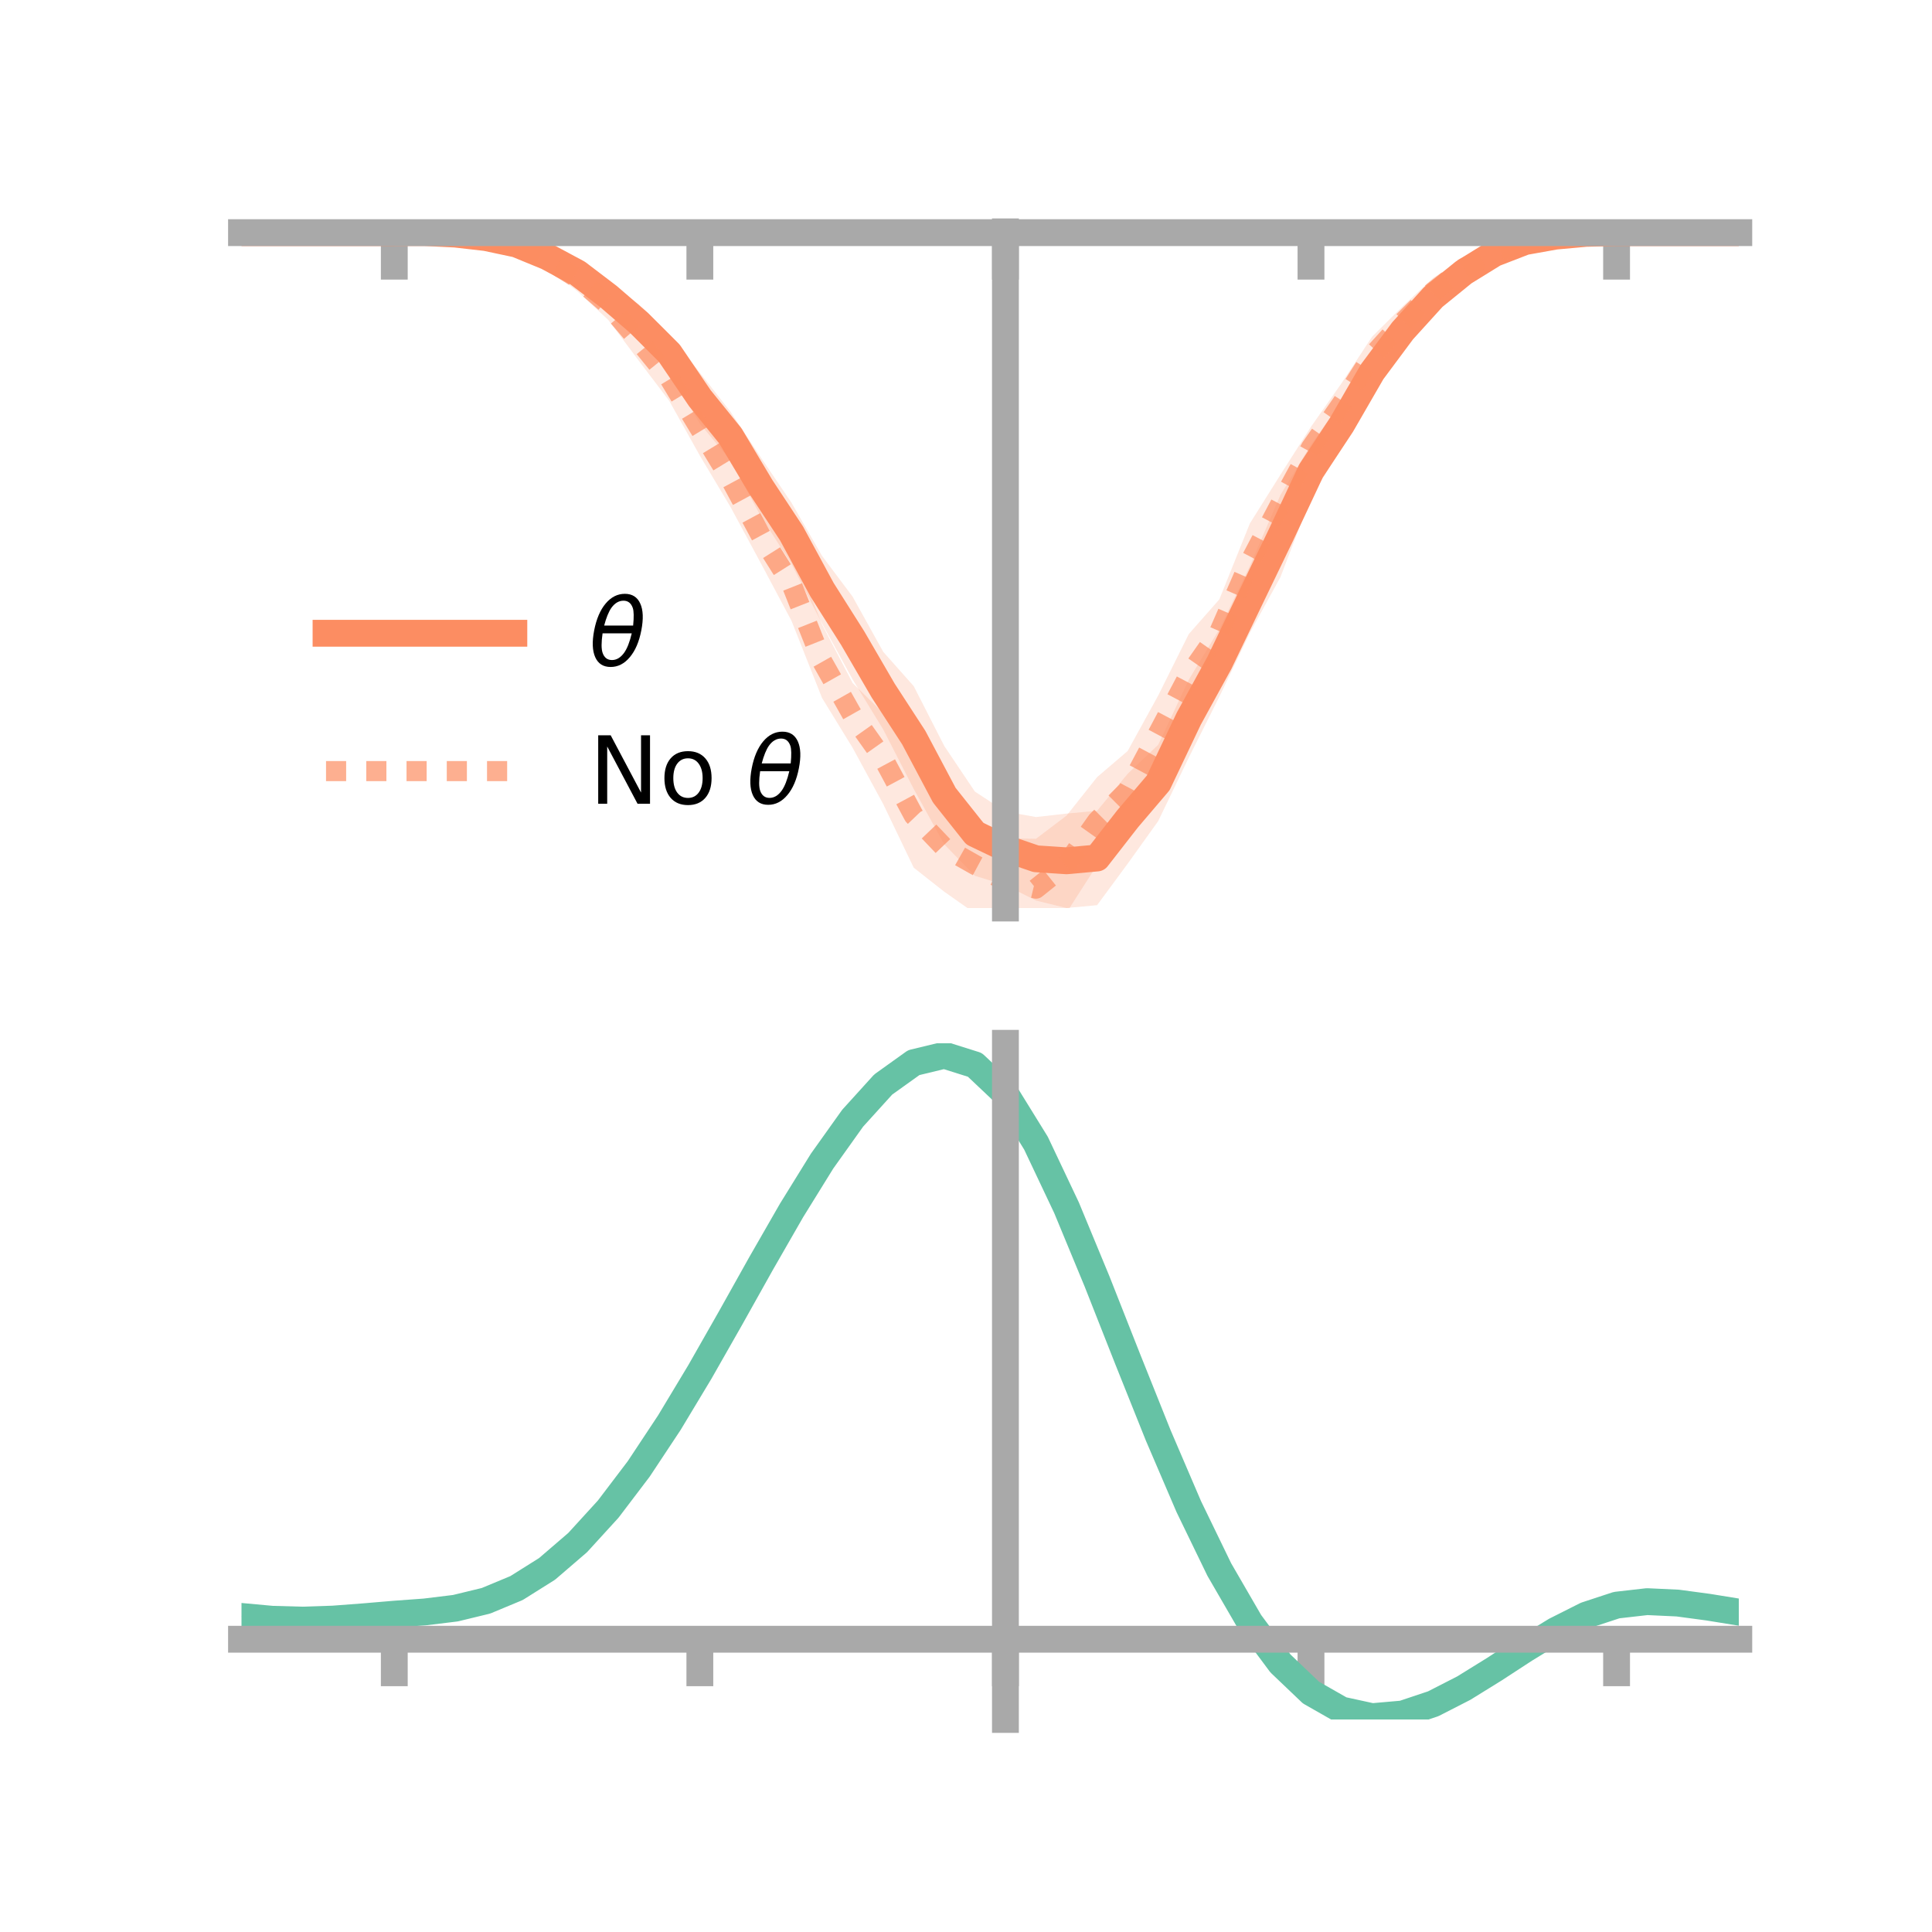 <?xml version="1.0" encoding="utf-8" standalone="no"?>
<!DOCTYPE svg PUBLIC "-//W3C//DTD SVG 1.1//EN"
  "http://www.w3.org/Graphics/SVG/1.1/DTD/svg11.dtd">
<!-- Created with matplotlib (https://matplotlib.org/) -->
<svg height="144pt" version="1.1" viewBox="0 0 144 144" width="144pt" xmlns="http://www.w3.org/2000/svg" xmlns:xlink="http://www.w3.org/1999/xlink">
 <defs>
  <style type="text/css">*{stroke-linecap:butt;stroke-linejoin:round;}</style>
 </defs>
 <g id="figure_1">
  <g id="patch_1">
   <path d="M 0 144 
L 144 144 
L 144 0 
L 0 0 
z
" style="fill:none;"/>
  </g>
  <g id="axes_1">
   <g id="patch_2">
    <path d="M 18 67.68 
L 129.6 67.68 
L 129.6 17.28 
L 18 17.28 
z
" style="fill:none;"/>
   </g>
   <g id="PolyCollection_1">
    <path clip-path="url(#p57fae11f82)" d="M 18 17.338 
L 18 17.338 
L 20.278 17.338 
L 22.555 17.338 
L 24.833 17.338 
L 27.11 17.338 
L 29.388 17.338 
L 31.665 17.285 
L 33.943 17.28 
L 36.22 17.465 
L 38.498 17.636 
L 40.776 18.449 
L 43.053 19.406 
L 45.331 21.042 
L 47.608 22.673 
L 49.886 24.921 
L 52.163 27.779 
L 54.441 30.68 
L 56.718 34.111 
L 58.996 37.476 
L 61.273 41.436 
L 63.551 44.474 
L 65.829 48.58 
L 68.106 51.145 
L 70.384 55.607 
L 72.661 58.998 
L 74.939 60.489 
L 77.216 60.897 
L 79.494 60.639 
L 81.771 60.434 
L 84.049 57.675 
L 86.327 55.509 
L 88.604 50.664 
L 90.882 46.9 
L 93.159 42.18 
L 95.437 36.895 
L 97.714 33.138 
L 99.992 29.94 
L 102.269 26.093 
L 104.547 23.357 
L 106.824 21.198 
L 109.102 19.432 
L 111.38 18.414 
L 113.657 17.681 
L 115.935 17.409 
L 118.212 17.291 
L 120.49 17.337 
L 122.767 17.338 
L 125.045 17.338 
L 127.322 17.338 
L 129.6 17.338 
L 129.6 17.338 
L 129.6 17.338 
L 127.322 17.338 
L 125.045 17.338 
L 122.767 17.338 
L 120.49 17.342 
L 118.212 17.496 
L 115.935 17.792 
L 113.657 18.335 
L 111.38 19.364 
L 109.102 21.161 
L 106.824 23.092 
L 104.547 25.949 
L 102.269 29.335 
L 99.992 33.37 
L 97.714 37.07 
L 95.437 43.012 
L 93.159 47.17 
L 90.882 51.928 
L 88.604 56.468 
L 86.327 61.197 
L 84.049 64.377 
L 81.771 67.466 
L 79.494 67.68 
L 77.216 67.121 
L 74.939 65.973 
L 72.661 65.279 
L 70.384 62.935 
L 68.106 58.809 
L 65.829 54.368 
L 63.551 50.643 
L 61.273 46.481 
L 58.996 42.04 
L 56.718 38.498 
L 54.441 34.306 
L 52.163 31.577 
L 49.886 27.725 
L 47.608 25.423 
L 45.331 23.127 
L 43.053 21.295 
L 40.776 19.808 
L 38.498 18.747 
L 36.22 17.954 
L 33.943 17.616 
L 31.665 17.386 
L 29.388 17.338 
L 27.11 17.338 
L 24.833 17.338 
L 22.555 17.338 
L 20.278 17.338 
L 18 17.338 
z
" style="fill:#fc8d62;fill-opacity:0.2;"/>
   </g>
   <g id="PolyCollection_2">
    <path clip-path="url(#p57fae11f82)" d="M 18 17.338 
L 18 17.338 
L 20.278 17.338 
L 22.555 17.338 
L 24.833 17.338 
L 27.11 17.338 
L 29.388 17.338 
L 31.665 17.281 
L 33.943 17.227 
L 36.22 17.435 
L 38.498 17.712 
L 40.776 18.684 
L 43.053 19.77 
L 45.331 21.602 
L 47.608 23.901 
L 49.886 26.514 
L 52.163 29.958 
L 54.441 33.64 
L 56.718 37.87 
L 58.996 40.821 
L 61.273 46.543 
L 63.551 50.911 
L 65.829 53.146 
L 68.106 56.888 
L 70.384 59.87 
L 72.661 60.845 
L 74.939 62.485 
L 77.216 62.518 
L 79.494 60.791 
L 81.771 57.924 
L 84.049 55.976 
L 86.327 51.836 
L 88.604 47.261 
L 90.882 44.677 
L 93.159 39.013 
L 95.437 35.385 
L 97.714 31.809 
L 99.992 28.561 
L 102.269 25.095 
L 104.547 22.83 
L 106.824 20.706 
L 109.102 19.263 
L 111.38 18.214 
L 113.657 17.625 
L 115.935 17.384 
L 118.212 17.306 
L 120.49 17.338 
L 122.767 17.338 
L 125.045 17.338 
L 127.322 17.338 
L 129.6 17.338 
L 129.6 17.338 
L 129.6 17.338 
L 127.322 17.338 
L 125.045 17.338 
L 122.767 17.338 
L 120.49 17.339 
L 118.212 17.464 
L 115.935 17.8 
L 113.657 18.379 
L 111.38 19.504 
L 109.102 20.704 
L 106.824 22.788 
L 104.547 25.196 
L 102.269 27.959 
L 99.992 31.659 
L 97.714 34.928 
L 95.437 39.723 
L 93.159 44.724 
L 90.882 49.504 
L 88.604 53.424 
L 86.327 57.457 
L 84.049 61.869 
L 81.771 64.471 
L 79.494 68.023 
L 77.216 69.947 
L 74.939 68.881 
L 72.661 68.068 
L 70.384 66.467 
L 68.106 64.675 
L 65.829 59.93 
L 63.551 55.738 
L 61.273 52.027 
L 58.996 46.275 
L 56.718 41.997 
L 54.441 37.773 
L 52.163 33.96 
L 49.886 29.885 
L 47.608 26.882 
L 45.331 23.839 
L 43.053 21.727 
L 40.776 19.977 
L 38.498 18.695 
L 36.22 18.103 
L 33.943 17.589 
L 31.665 17.403 
L 29.388 17.338 
L 27.11 17.338 
L 24.833 17.338 
L 22.555 17.338 
L 20.278 17.338 
L 18 17.338 
z
" style="fill:#fc8d62;fill-opacity:0.2;"/>
   </g>
   <g id="matplotlib.axis_1">
    <g id="xtick_1">
     <g id="line2d_1">
      <defs>
       <path d="M 0 0 
L 0 3.5 
" id="m9499c51249" style="stroke:#a9a9a9;stroke-width:2;"/>
      </defs>
      <g>
       <use style="fill:#a9a9a9;stroke:#a9a9a9;stroke-width:2;" x="29.388" xlink:href="#m9499c51249" y="17.338"/>
      </g>
     </g>
    </g>
    <g id="xtick_2">
     <g id="line2d_2">
      <g>
       <use style="fill:#a9a9a9;stroke:#a9a9a9;stroke-width:2;" x="52.163" xlink:href="#m9499c51249" y="17.338"/>
      </g>
     </g>
    </g>
    <g id="xtick_3">
     <g id="line2d_3">
      <g>
       <use style="fill:#a9a9a9;stroke:#a9a9a9;stroke-width:2;" x="74.939" xlink:href="#m9499c51249" y="17.338"/>
      </g>
     </g>
    </g>
    <g id="xtick_4">
     <g id="line2d_4">
      <g>
       <use style="fill:#a9a9a9;stroke:#a9a9a9;stroke-width:2;" x="97.714" xlink:href="#m9499c51249" y="17.338"/>
      </g>
     </g>
    </g>
    <g id="xtick_5">
     <g id="line2d_5">
      <g>
       <use style="fill:#a9a9a9;stroke:#a9a9a9;stroke-width:2;" x="120.49" xlink:href="#m9499c51249" y="17.338"/>
      </g>
     </g>
    </g>
   </g>
   <g id="matplotlib.axis_2"/>
   <g id="line2d_6">
    <path clip-path="url(#p57fae11f82)" d="M 18 17.338 
L 20.278 17.338 
L 22.555 17.338 
L 24.833 17.338 
L 27.11 17.338 
L 29.388 17.338 
L 31.665 17.336 
L 33.943 17.448 
L 36.22 17.709 
L 38.498 18.192 
L 40.776 19.128 
L 43.053 20.351 
L 45.331 22.085 
L 47.608 24.048 
L 49.886 26.323 
L 52.163 29.678 
L 54.441 32.493 
L 56.718 36.305 
L 58.996 39.758 
L 61.273 43.958 
L 63.551 47.558 
L 65.829 51.474 
L 68.106 54.977 
L 70.384 59.271 
L 72.661 62.138 
L 74.939 63.231 
L 77.216 64.009 
L 79.494 64.159 
L 81.771 63.95 
L 84.049 61.026 
L 86.327 58.353 
L 88.604 53.566 
L 90.882 49.414 
L 93.159 44.675 
L 95.437 39.954 
L 97.714 35.104 
L 99.992 31.655 
L 102.269 27.714 
L 104.547 24.653 
L 106.824 22.145 
L 109.102 20.296 
L 111.38 18.889 
L 113.657 18.008 
L 115.935 17.601 
L 118.212 17.393 
L 120.49 17.339 
L 122.767 17.338 
L 125.045 17.338 
L 127.322 17.338 
L 129.6 17.338 
" style="fill:none;stroke:#fc8d62;stroke-linecap:square;stroke-width:2;"/>
   </g>
   <g id="line2d_7">
    <path clip-path="url(#p57fae11f82)" d="M 18 17.338 
L 20.278 17.338 
L 22.555 17.338 
L 24.833 17.338 
L 27.11 17.338 
L 29.388 17.338 
L 31.665 17.342 
L 33.943 17.408 
L 36.22 17.769 
L 38.498 18.203 
L 40.776 19.331 
L 43.053 20.748 
L 45.331 22.721 
L 47.608 25.392 
L 49.886 28.199 
L 52.163 31.959 
L 54.441 35.706 
L 56.718 39.934 
L 58.996 43.548 
L 61.273 49.285 
L 63.551 53.325 
L 65.829 56.538 
L 68.106 60.782 
L 70.384 63.169 
L 72.661 64.457 
L 74.939 65.683 
L 77.216 66.232 
L 79.494 64.407 
L 81.771 61.198 
L 84.049 58.923 
L 86.327 54.646 
L 88.604 50.342 
L 90.882 47.09 
L 93.159 41.869 
L 95.437 37.554 
L 97.714 33.369 
L 99.992 30.11 
L 102.269 26.527 
L 104.547 24.013 
L 106.824 21.747 
L 109.102 19.983 
L 111.38 18.859 
L 113.657 18.002 
L 115.935 17.592 
L 118.212 17.385 
L 120.49 17.339 
L 122.767 17.338 
L 125.045 17.338 
L 127.322 17.338 
L 129.6 17.338 
" style="fill:none;stroke:#fc8d62;stroke-dasharray:1.5,1.5;stroke-dashoffset:0;stroke-opacity:0.7;stroke-width:1.5;"/>
   </g>
   <g id="patch_3">
    <path d="M 74.939 67.68 
L 74.939 17.28 
" style="fill:none;stroke:#a9a9a9;stroke-linecap:square;stroke-linejoin:miter;stroke-width:2;"/>
   </g>
   <g id="patch_4">
    <path d="M 129.6 67.68 
L 129.6 17.28 
" style="fill:none;"/>
   </g>
   <g id="patch_5">
    <path d="M 18 17.338 
L 129.6 17.338 
" style="fill:none;stroke:#a9a9a9;stroke-linecap:square;stroke-linejoin:miter;stroke-width:2;"/>
   </g>
   <g id="patch_6">
    <path d="M 18 17.28 
L 129.6 17.28 
" style="fill:none;"/>
   </g>
   <g id="legend_1">
    <g id="line2d_8">
     <path d="M 24.3 47.2 
L 38.3 47.2 
" style="fill:none;stroke:#fc8d62;stroke-linecap:square;stroke-width:2;"/>
    </g>
    <g id="line2d_9"/>
    <g id="text_1">
     <!-- $\theta$ -->
     <g transform="translate(43.9 49.65)scale(0.07 -0.07)">
      <defs>
       <path d="M 45.516 34.672 
L 14.453 34.672 
Q 12.359 20.062 14.5 13.875 
Q 17.188 6.25 24.469 6.25 
Q 31.781 6.25 37.359 13.922 
Q 42.234 20.656 45.516 34.672 
z
M 47.016 42.969 
Q 48.344 56.844 46.625 61.719 
Q 43.953 69.438 36.766 69.438 
Q 29.297 69.438 23.828 61.812 
Q 19.531 55.672 16.156 42.969 
z
M 38.188 76.766 
Q 49.906 76.766 54.594 66.406 
Q 59.281 56.109 55.719 37.844 
Q 52.203 19.625 43.453 9.281 
Q 34.766 -1.125 23.047 -1.125 
Q 11.281 -1.125 6.641 9.281 
Q 2 19.625 5.516 37.844 
Q 9.078 56.109 17.719 66.406 
Q 26.422 76.766 38.188 76.766 
z
" id="DejaVuSans-Oblique-952"/>
      </defs>
      <use transform="translate(0 0.234)" xlink:href="#DejaVuSans-Oblique-952"/>
     </g>
    </g>
    <g id="line2d_10">
     <path d="M 24.3 57.474 
L 38.3 57.474 
" style="fill:none;stroke:#fc8d62;stroke-dasharray:1.5,1.5;stroke-dashoffset:0;stroke-opacity:0.7;stroke-width:1.5;"/>
    </g>
    <g id="line2d_11"/>
    <g id="text_2">
     <!-- No $\theta$ -->
     <g transform="translate(43.9 59.924)scale(0.07 -0.07)">
      <defs>
       <path d="M 9.812 72.906 
L 23.094 72.906 
L 55.422 11.922 
L 55.422 72.906 
L 64.984 72.906 
L 64.984 0 
L 51.703 0 
L 19.391 60.984 
L 19.391 0 
L 9.812 0 
z
" id="DejaVuSans-78"/>
       <path d="M 30.609 48.391 
Q 23.391 48.391 19.188 42.75 
Q 14.984 37.109 14.984 27.297 
Q 14.984 17.484 19.156 11.844 
Q 23.344 6.203 30.609 6.203 
Q 37.797 6.203 41.984 11.859 
Q 46.188 17.531 46.188 27.297 
Q 46.188 37.016 41.984 42.703 
Q 37.797 48.391 30.609 48.391 
z
M 30.609 56 
Q 42.328 56 49.016 48.375 
Q 55.719 40.766 55.719 27.297 
Q 55.719 13.875 49.016 6.219 
Q 42.328 -1.422 30.609 -1.422 
Q 18.844 -1.422 12.172 6.219 
Q 5.516 13.875 5.516 27.297 
Q 5.516 40.766 12.172 48.375 
Q 18.844 56 30.609 56 
z
" id="DejaVuSans-111"/>
       <path id="DejaVuSans-32"/>
      </defs>
      <use transform="translate(0 0.234)" xlink:href="#DejaVuSans-78"/>
      <use transform="translate(74.805 0.234)" xlink:href="#DejaVuSans-111"/>
      <use transform="translate(135.986 0.234)" xlink:href="#DejaVuSans-32"/>
      <use transform="translate(167.773 0.234)" xlink:href="#DejaVuSans-Oblique-952"/>
     </g>
    </g>
   </g>
  </g>
  <g id="axes_2">
   <g id="patch_7">
    <path d="M 18 128.16 
L 129.6 128.16 
L 129.6 77.76 
L 18 77.76 
z
" style="fill:none;"/>
   </g>
   <g id="PolyCollection_3">
    <path clip-path="url(#ped062eb870)" d="M 18 120.519 
L 18 120.443 
L 20.278 120.661 
L 22.555 120.722 
L 24.833 120.638 
L 27.11 120.456 
L 29.388 120.254 
L 31.665 120.082 
L 33.943 119.799 
L 36.22 119.242 
L 38.498 118.284 
L 40.776 116.833 
L 43.053 114.839 
L 45.331 112.292 
L 47.608 109.226 
L 49.886 105.707 
L 52.163 101.838 
L 54.441 97.747 
L 56.718 93.59 
L 58.996 89.54 
L 61.273 85.788 
L 63.551 82.531 
L 65.829 79.974 
L 68.106 78.318 
L 70.384 77.76 
L 72.661 78.49 
L 74.939 80.677 
L 77.216 84.411 
L 79.494 89.291 
L 81.771 94.869 
L 84.049 100.727 
L 86.327 106.5 
L 88.604 111.888 
L 90.882 116.657 
L 93.159 120.641 
L 95.437 123.744 
L 97.714 125.934 
L 99.992 127.24 
L 102.269 127.74 
L 104.547 127.546 
L 106.824 126.798 
L 109.102 125.651 
L 111.38 124.266 
L 113.657 122.807 
L 115.935 121.434 
L 118.212 120.3 
L 120.49 119.556 
L 122.767 119.299 
L 125.045 119.409 
L 127.322 119.726 
L 129.6 120.107 
L 129.6 120.208 
L 129.6 120.208 
L 127.322 119.852 
L 125.045 119.556 
L 122.767 119.456 
L 120.49 119.718 
L 118.212 120.472 
L 115.935 121.633 
L 113.657 123.05 
L 111.38 124.561 
L 109.102 125.994 
L 106.824 127.181 
L 104.547 127.953 
L 102.269 128.16 
L 99.992 127.668 
L 97.714 126.378 
L 95.437 124.227 
L 93.159 121.199 
L 90.882 117.326 
L 88.604 112.697 
L 86.327 107.468 
L 84.049 101.861 
L 81.771 96.168 
L 79.494 90.744 
L 77.216 85.997 
L 74.939 82.366 
L 72.661 80.246 
L 70.384 79.544 
L 68.106 80.089 
L 65.829 81.693 
L 63.551 84.162 
L 61.273 87.297 
L 58.996 90.903 
L 56.718 94.787 
L 54.441 98.768 
L 52.163 102.68 
L 49.886 106.377 
L 47.608 109.739 
L 45.331 112.672 
L 43.053 115.114 
L 40.776 117.037 
L 38.498 118.448 
L 36.22 119.386 
L 33.943 119.933 
L 31.665 120.207 
L 29.388 120.368 
L 27.11 120.554 
L 24.833 120.716 
L 22.555 120.783 
L 20.278 120.719 
L 18 120.519 
z
" style="fill:#66c2a5;fill-opacity:0.2;"/>
   </g>
   <g id="matplotlib.axis_3">
    <g id="xtick_6">
     <g id="line2d_12">
      <g>
       <use style="fill:#a9a9a9;stroke:#a9a9a9;stroke-width:2;" x="29.388" xlink:href="#m9499c51249" y="122.18"/>
      </g>
     </g>
    </g>
    <g id="xtick_7">
     <g id="line2d_13">
      <g>
       <use style="fill:#a9a9a9;stroke:#a9a9a9;stroke-width:2;" x="52.163" xlink:href="#m9499c51249" y="122.18"/>
      </g>
     </g>
    </g>
    <g id="xtick_8">
     <g id="line2d_14">
      <g>
       <use style="fill:#a9a9a9;stroke:#a9a9a9;stroke-width:2;" x="74.939" xlink:href="#m9499c51249" y="122.18"/>
      </g>
     </g>
    </g>
    <g id="xtick_9">
     <g id="line2d_15">
      <g>
       <use style="fill:#a9a9a9;stroke:#a9a9a9;stroke-width:2;" x="97.714" xlink:href="#m9499c51249" y="122.18"/>
      </g>
     </g>
    </g>
    <g id="xtick_10">
     <g id="line2d_16">
      <g>
       <use style="fill:#a9a9a9;stroke:#a9a9a9;stroke-width:2;" x="120.49" xlink:href="#m9499c51249" y="122.18"/>
      </g>
     </g>
    </g>
   </g>
   <g id="matplotlib.axis_4"/>
   <g id="line2d_17">
    <path clip-path="url(#ped062eb870)" d="M 18 120.481 
L 20.278 120.69 
L 22.555 120.753 
L 24.833 120.677 
L 27.11 120.505 
L 29.388 120.311 
L 31.665 120.145 
L 33.943 119.866 
L 36.22 119.314 
L 38.498 118.366 
L 40.776 116.935 
L 43.053 114.977 
L 45.331 112.482 
L 47.608 109.482 
L 49.886 106.042 
L 52.163 102.259 
L 54.441 98.257 
L 56.718 94.188 
L 58.996 90.221 
L 61.273 86.542 
L 63.551 83.346 
L 65.829 80.833 
L 68.106 79.203 
L 70.384 78.652 
L 72.661 79.368 
L 74.939 81.521 
L 77.216 85.204 
L 79.494 90.018 
L 81.771 95.519 
L 84.049 101.294 
L 86.327 106.984 
L 88.604 112.293 
L 90.882 116.991 
L 93.159 120.92 
L 95.437 123.985 
L 97.714 126.156 
L 99.992 127.454 
L 102.269 127.95 
L 104.547 127.75 
L 106.824 126.989 
L 109.102 125.823 
L 111.38 124.413 
L 113.657 122.929 
L 115.935 121.533 
L 118.212 120.386 
L 120.49 119.637 
L 122.767 119.377 
L 125.045 119.483 
L 127.322 119.789 
L 129.6 120.158 
" style="fill:none;stroke:#66c2a5;stroke-linecap:square;stroke-width:2;"/>
   </g>
   <g id="patch_8">
    <path d="M 74.939 128.16 
L 74.939 77.76 
" style="fill:none;stroke:#a9a9a9;stroke-linecap:square;stroke-linejoin:miter;stroke-width:2;"/>
   </g>
   <g id="patch_9">
    <path d="M 129.6 128.16 
L 129.6 77.76 
" style="fill:none;"/>
   </g>
   <g id="patch_10">
    <path d="M 18 122.18 
L 129.6 122.18 
" style="fill:none;stroke:#a9a9a9;stroke-linecap:square;stroke-linejoin:miter;stroke-width:2;"/>
   </g>
   <g id="patch_11">
    <path d="M 18 77.76 
L 129.6 77.76 
" style="fill:none;"/>
   </g>
  </g>
 </g>
 <defs>
  <clipPath id="p57fae11f82">
   <rect height="50.4" width="111.6" x="18" y="17.28"/>
  </clipPath>
  <clipPath id="ped062eb870">
   <rect height="50.4" width="111.6" x="18" y="77.76"/>
  </clipPath>
 </defs>
</svg>
